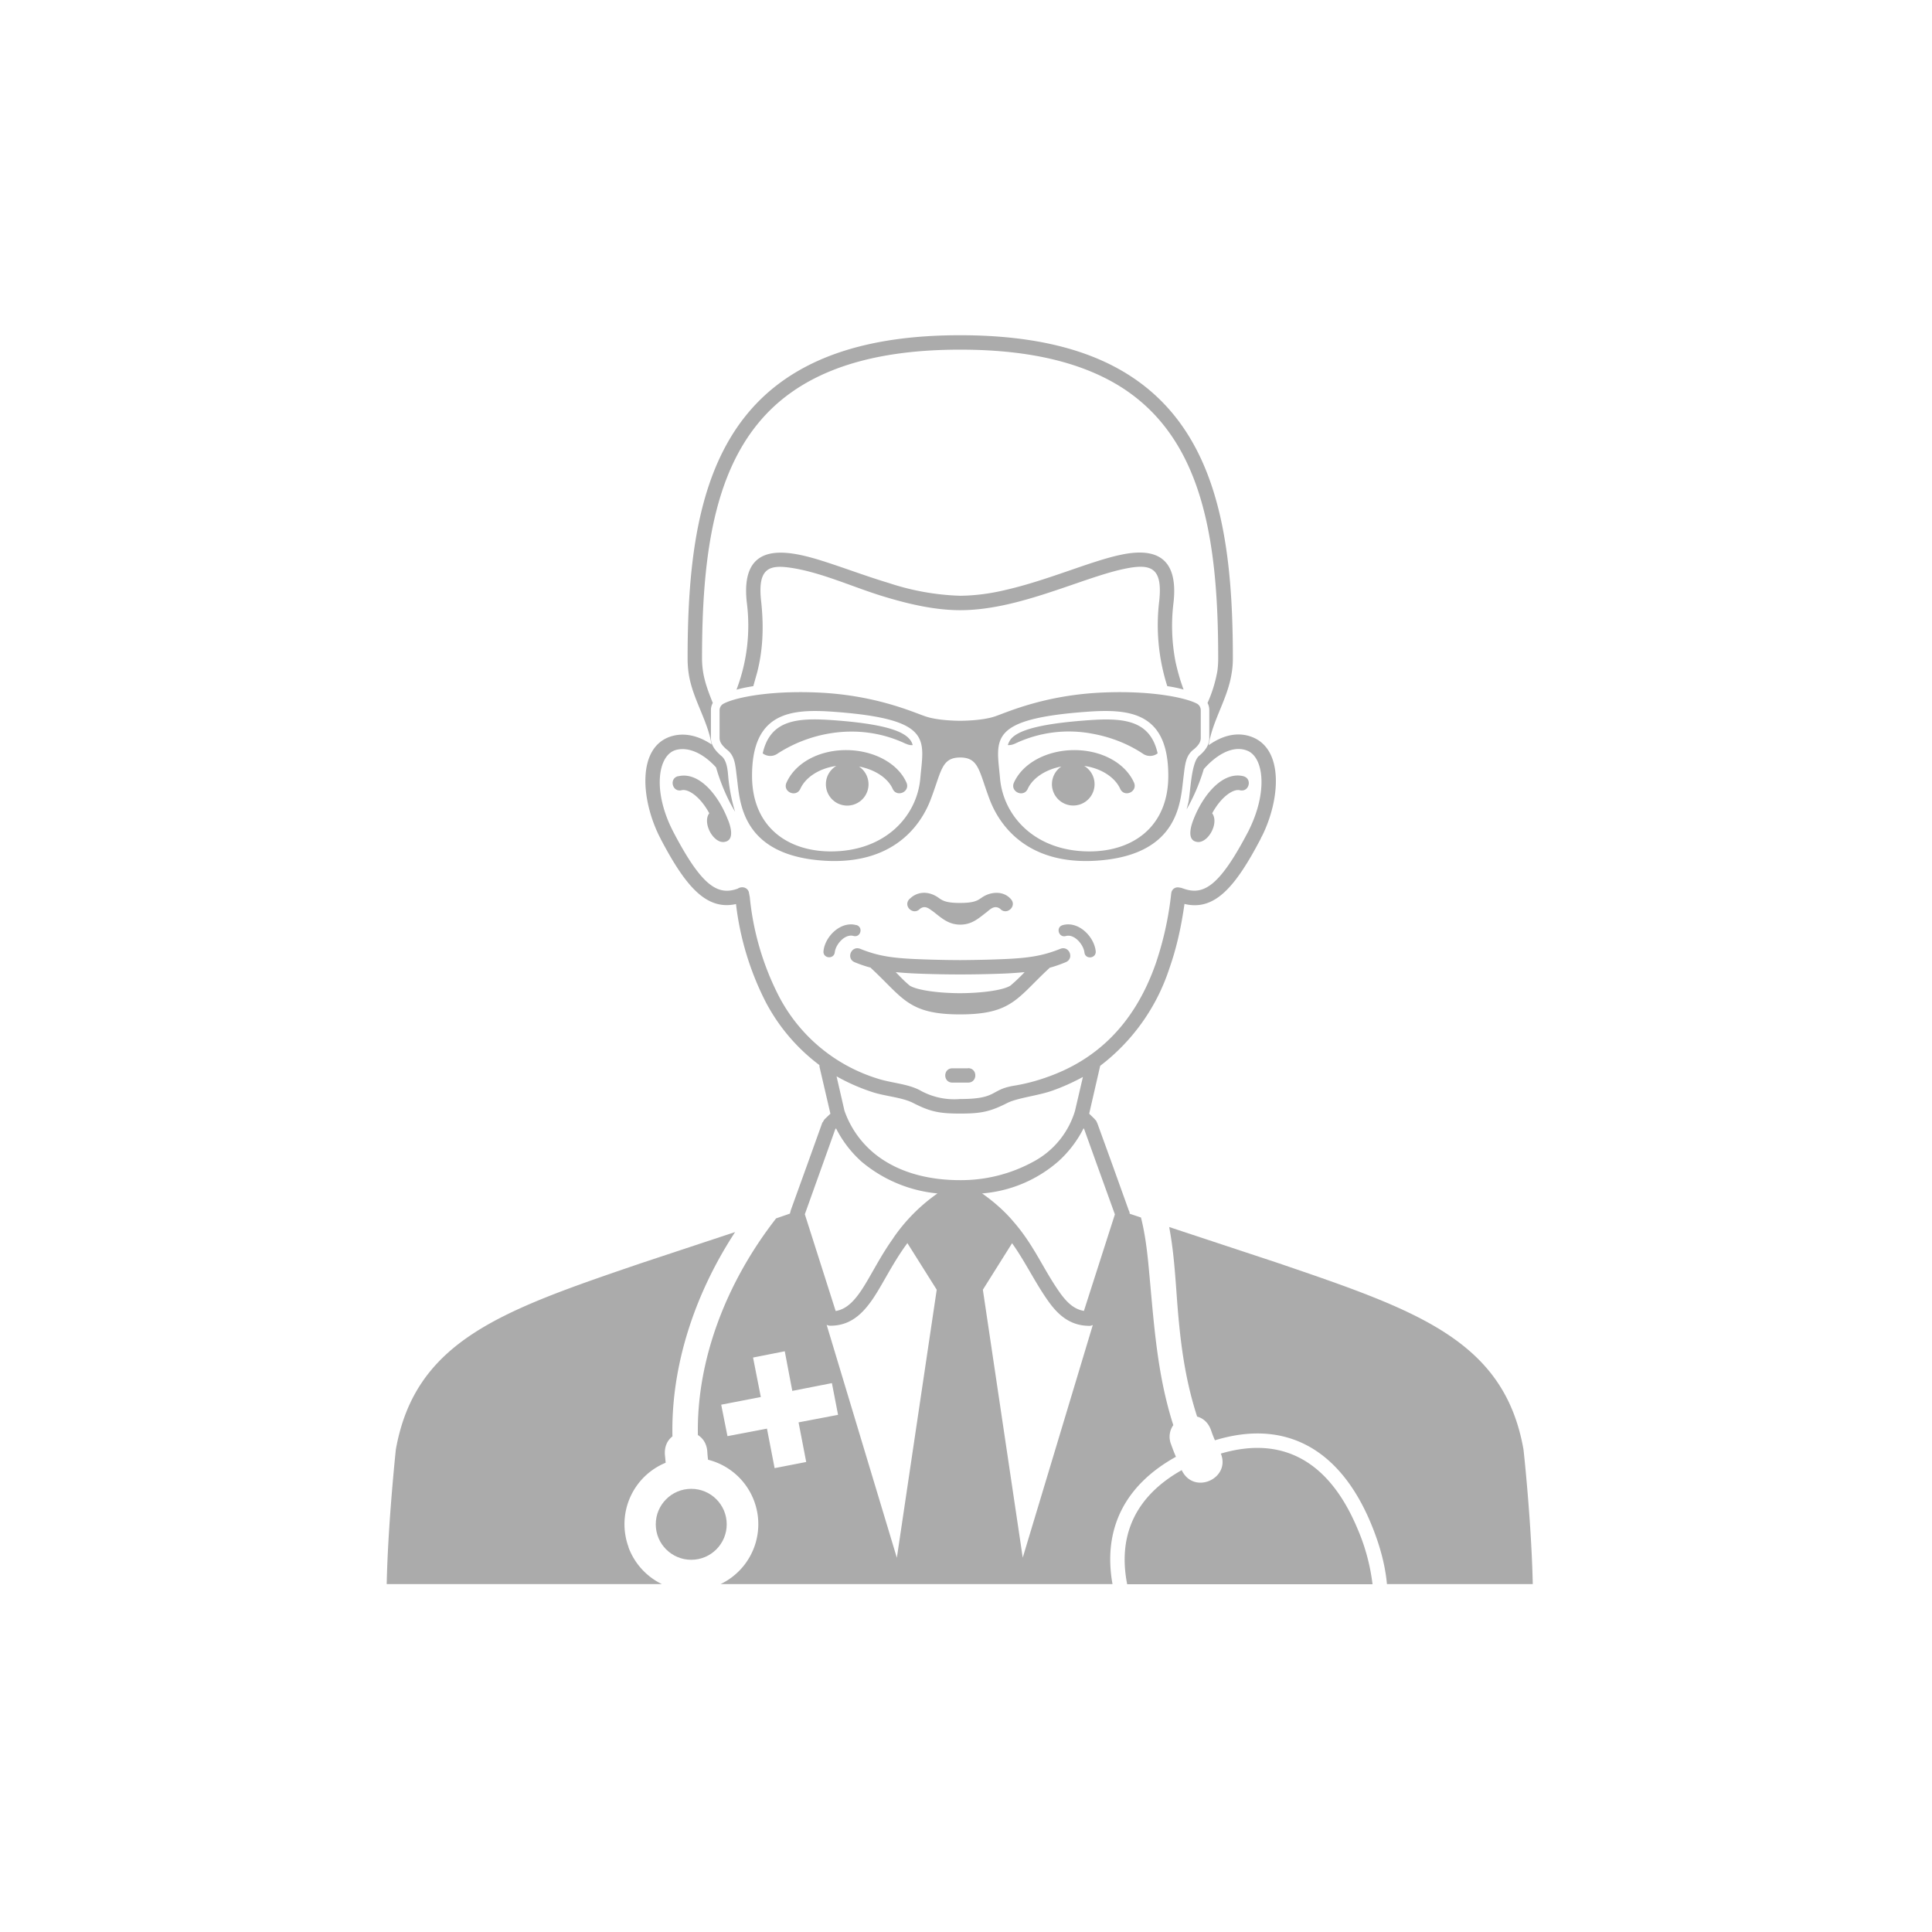 <svg xmlns="http://www.w3.org/2000/svg" version="1.1" xmlns:xlink="http://www.w3.org/1999/xlink" width="1500" height="1500" viewBox="0 0 1500 1500"><rect width="1500" height="1500" x="0" y="0" id="background" stroke="transparent" fill="#ffffff"></rect><svg xml:space="preserve" width="1000" height="1000" data-version="2" data-id="lg_coTOc6fJolWOJ9d6YW" viewBox="0 0 503 548" x="250" y="250"><rect width="100%" height="100%" fill="transparent"></rect><path fill="#ababab" d="M252.38 317.528h-6.667c-4.054 0-4.054 6.081 0 6.081h6.668c4.107 0 4.107-6.134 0-6.134m-144.453 203.77a28.272 28.272 0 0 1 15.79-35.9l-.32-3.36c-.267-3.575 1.066-6.188 3.2-7.842-.64-29.232 8.961-59.85 26.671-86.95l-39.634 13.123c-59.104 20.164-96.39 32.806-104.712 79.375-.053.533-3.36 31.472-3.894 57.29h117.088a28.272 28.272 0 0 1-14.243-15.736m54.837-372.388c1.974-7.894 3.04-17.443 1.6-30.298-1.44-13.336 3.094-15.203 11.576-14.136 13.549 1.76 27.738 8.535 40.967 12.482 10.402 3.147 21.497 5.708 32.166 5.708 6.988 0 14.136-1.067 21.177-2.72 17.977-4.215 35.74-12.163 48.489-14.83 11.469-2.454 16.536-.694 15.043 13.496a85.349 85.349 0 0 0 3.414 36.38q3.734.533 6.934 1.44-1.973-5.228-3.414-11.736a80.015 80.015 0 0 1-.853-25.391c2.134-19.737-8.322-23.204-22.404-20.217-12.803 2.667-30.566 10.669-48.702 14.883q-10.082 2.454-19.684 2.56a106.686 106.686 0 0 1-30.406-5.44c-8.001-2.401-15.682-5.228-22.67-7.575-15.95-5.335-40.968-13.71-37.714 15.789a76.814 76.814 0 0 1-4.374 37.18q3.307-.907 7.148-1.493zm-33.713 44.382c-3.947 1.013-2.454 6.934 1.494 5.974 2.72-.693 7.841 2.56 11.789 9.815-1.014 1.227-1.28 3.36-.587 5.708 1.067 3.68 4.054 6.721 6.668 6.508 5.76-.427 2.08-9.015 1.707-9.815-4.268-10.829-12.536-20.27-21.07-18.137m163.656 63.318c-3.094.854-1.76 5.495 1.333 4.641 3.574-1.013 7.468 3.574 7.895 6.935.32 3.2 5.12 2.667 4.8-.534-.693-6.24-7.36-12.909-14.028-11.042"></path><circle r="2.83" fill="#ababab" transform="translate(134.6 511.54)scale(5.334)"></circle><path fill="#ababab" d="M297.615 182.143c-11.415 0-21.87 5.335-25.71 13.816-1.761 3.894 4.107 6.561 5.867 2.667 1.974-4.374 7.255-8.161 14.296-9.495a9.068 9.068 0 1 0 9.708-.266c7.628 1.067 13.23 5.12 15.31 9.708 1.76 3.947 7.628 1.28 5.867-2.667-3.787-8.375-13.869-13.763-25.338-13.763m52.49 39.1c2.667.214 5.654-2.826 6.721-6.507.694-2.347.374-4.48-.587-5.708 3.948-7.254 9.069-10.455 11.736-9.815 4 1.014 5.494-4.96 1.493-5.974-8.481-2.08-16.803 7.361-21.07 18.136-.32.854-4 9.442 1.76 9.869m-92.336 23.898c-1.6 1.173-3.361 2.027-8.909 2.027-5.494 0-7.201-.854-8.855-2.027-3.574-2.668-8.001-3.201-11.575-.534l-1.067.907c-2.827 3.04 1.707 7.148 4.48 4.16 1.601-1.173 2.935-.8 4.535.374l1.067.747c3.574 2.774 6.508 5.6 11.575 5.6s7.948-2.826 11.576-5.6l.48-.427.427-.32c1.333-1.067 2.88-1.6 4.48-.373 2.774 2.987 7.308-1.174 4.535-4.161-3.254-3.734-8.962-3.2-12.696-.373m-53.023 11.468c-6.615-1.867-13.336 4.801-13.976 10.989-.373 3.2 4.428 3.734 4.801.533.373-3.307 4.267-7.894 7.895-6.934 3.094.907 4.374-3.734 1.28-4.641"></path><path fill="#ababab" d="M340.823 482.838q-1.12-2.614-2.027-5.228a8.535 8.535 0 0 1 .907-8.268c-7.148-22.297-8.268-44.115-10.562-68.119-.693-7.201-1.6-13.922-3.2-20.217l-4.801-1.6q0-.747-.374-1.387l-7.468-20.804-5.867-16.163-.534-1.173-.853-.96-2.134-2.08 4.587-19.951.107-.427a85.349 85.349 0 0 0 29.445-41.5q4.268-12.056 6.402-27.366c12.802 3.094 21.604-7.094 32.379-27.631l.32-.747.32-.534c7.681-15.47 9.228-36.54-3.947-41.98-6.668-2.721-13.336-.534-18.777 3.36 1.6-10.562 8.161-19.844 9.762-30.565q.533-2.934.533-6.402c0-50.409-6.508-96.87-44.701-120.822-17.017-10.668-40.008-16.59-70.893-16.643h-.907c-37.34.054-63.158 8.749-80.815 23.951-29.338 25.338-34.673 67.8-34.673 113.514q0 3.681.534 6.935c1.653 10.349 8.001 19.47 9.655 29.712-5.441-3.68-11.576-5.28-17.497-3.36-14.349 4.8-12.535 27.204-4.374 43.1l.16.267.107.267c10.615 20.217 19.417 30.405 32.006 27.632a122.689 122.689 0 0 0 12.802 41.98 80.015 80.015 0 0 0 22.67 26.512l.054.747 4.641 19.95-2.4 2.294a5.334 5.334 0 0 0-.8 1.28l-.214.16-5.974 16.643-7.468 20.697-.374 1.44-5.868 2.028c-22.03 28.271-33.872 61.344-33.286 92.176 2.134 1.334 3.734 3.628 4.001 6.935q.107 1.814.32 3.574a28.272 28.272 0 0 1 5.335 52.916h166.75c-4.161-23.31 5.12-42.034 26.938-54.143M171.78 286.642a117.355 117.355 0 0 1-12.27-41.927l-.426-2.24c-.694-2.081-3.148-2.454-4.694-1.388l-.64.214c-8.269 2.667-14.99-1.92-26.672-24.165l-.213-.426c-8.695-16.857-6.562-32.006.853-34.513 5.068-1.6 11.522.8 17.443 7.308 2.507 8.695 5.868 15.203 8.108 18.883q-1.867-5.92-2.774-13.336c-.373-3.307-.32-8.374-3.253-10.561-2.4-2.134-4.268-4.375-4.268-7.575V165.18q0-1.707.8-3.094c-1.707-4.267-3.36-8.534-4.107-13.069a37.34 37.34 0 0 1-.48-5.867c0-45.875 5.494-85.616 32.592-108.98 16.163-13.87 40.381-22.35 76.814-22.404h.907c30.086.053 51.85 5.868 67.692 15.736C352.185 49.48 358.8 92.474 358.8 143.096q0 2.934-.374 5.548a58.677 58.677 0 0 1-4.16 13.442q.747 1.387.747 3.094v11.736c0 3.2-1.814 5.494-4.215 7.575-3.574 2.667-3.787 16.002-4.694 19.95l-.747 2.934a81.8 81.8 0 0 0 7.308-17.123c4.108-4.801 11.63-10.669 18.564-7.842 6.934 2.827 8.695 17.39.747 33.553l-.214.48-.373.693c-11.736 22.351-18.51 26.832-26.832 24.111l-1.6-.533-.48-.053c-1.814-.48-3.2.533-3.574 1.973l-.107.64a138.692 138.692 0 0 1-6.56 29.66c-9.496 27.15-26.566 41.447-46.196 48.328q-7.095 2.56-14.51 3.734c-9.868 1.76-6.614 5.601-22.51 5.601a29.872 29.872 0 0 1-17.336-3.84c-5.335-2.721-12.163-2.988-17.977-4.908a70.946 70.946 0 0 1-41.928-35.207m11.736 198.383-13.443 2.614-3.254-16.803-16.803 3.2-2.667-13.389 16.857-3.254-3.308-16.803 13.496-2.667 3.2 16.857 16.857-3.308 2.614 13.496-16.803 3.2zm38.567 40.754-29.872-99.111q.64.32 1.333.373h.694c8.375-.16 13.496-5.334 17.763-11.629 4.054-6.027 7.841-14.082 13.602-22.19l.96-1.334 12.483 19.844zm-1.494-136.025c-5.814 8.109-9.602 16.217-13.656 22.298-3.414 5.014-6.56 8.001-10.882 8.748l-13.122-41.18 8.001-22.351 4.961-13.87.32-.32a48.009 48.009 0 0 0 10.882 14.19h2.56-2.56a58.677 58.677 0 0 0 32.273 13.495 74.68 74.68 0 0 0-18.777 18.937m-3.2-32.486a41.074 41.074 0 0 1-17.604-21.657l-3.36-14.616q7.361 4.16 15.47 6.774c5.28 1.707 12.482 2.188 17.069 4.535 7.308 3.734 11.095 4.534 20.057 4.534 8.962 0 12.749-.8 20.11-4.534 4.268-2.134 13.07-3.094 18.99-5.175q6.775-2.4 13.123-5.867l-3.36 14.402a36.273 36.273 0 0 1-17.657 21.604 64.012 64.012 0 0 1-31.366 7.895c-11.309 0-22.404-2.347-31.472-7.895m73.293 0a48.009 48.009 0 0 0 10.829-14.136l.213.16 5.014 13.976 8.108 22.458-13.175 41.074c-4.001-.694-6.988-3.254-10.136-7.628-7.254-10.242-10.935-20.11-19.843-30.353q-5.388-6.4-13.336-12.002a56.01 56.01 0 0 0 32.326-13.549m-15.043 168.51-16.963-113.993 12.429-19.79c5.708 8 9.762 16.75 15.47 24.75 4.107 5.762 9.121 10.242 17.016 10.403q.96.106 1.867-.374z"></path><path fill="#ababab" d="M236.431 203.267c4.64-12.055 4.534-17.976 12.589-17.976s8.001 5.92 12.589 17.976c4.694 12.27 17.603 28.699 47.955 25.712 32.22-3.148 33.18-24.538 34.353-34.353.8-6.241.854-10.135 4.641-12.91 2.134-1.866 2.827-3.2 2.827-4.8V165.18q-.053-1.707-1.387-2.667c-4.054-2.347-18.083-5.707-39.367-4.907-24.858.906-40.967 8.161-46.622 10.135-5.494 1.92-14.296 1.92-14.989 1.92-.693 0-9.495 0-14.936-1.92-5.708-1.974-21.817-9.229-46.675-10.135-21.337-.8-35.313 2.56-39.367 4.96a3.2 3.2 0 0 0-1.387 2.614v11.736c0 1.6.747 2.934 2.827 4.8 3.84 2.775 3.84 6.669 4.64 12.91 1.174 9.761 2.135 31.205 34.354 34.353 30.405 2.987 43.26-13.443 47.955-25.712m66.625-37.447c18.404-1.333 34.673.374 34.513 27.632-.16 21.337-15.096 31.793-33.552 31.793-22.991 0-36.594-14.883-38.034-31.046-1.44-16.536-5.654-25.285 37.073-28.379m-142.585 27.632c-.16-27.205 16.11-28.965 34.513-27.632 42.78 3.094 38.513 11.843 37.073 28.379-1.44 16.163-15.043 31.046-38.034 31.046-18.456 0-33.392-10.456-33.552-31.793"></path><path fill="#ababab" d="M305.19 175.156c8.002 1.44 15.31 4.374 21.444 8.428a5.334 5.334 0 0 0 6.401-.054c-3.2-14.242-14.562-15.202-29.712-14.082-21.657 1.547-29.712 4.534-32.646 7.895q-.907 1.12-1.387 2.667 1.387.106 2.988-.587a53.343 53.343 0 0 1 32.912-4.267M248.967 294.59c22.137 0 24.324-7.04 37.873-19.576l.267-.267q3.307-.907 6.774-2.347c3.841-1.547 1.547-7.202-2.24-5.708-8.161 3.254-14.403 4.054-26.778 4.48 0 0-6.401.268-15.843.321a474.753 474.753 0 0 1-15.843-.32c-12.375-.427-18.617-1.227-26.671-4.48-3.841-1.495-6.135 4.16-2.347 5.707q3.467 1.44 6.774 2.294l.267.32c13.496 12.482 15.683 19.576 37.767 19.576m-16.003-17.283a453.416 453.416 0 0 0 32.112 0 165.363 165.363 0 0 0 11.362-.693q-3.2 3.36-6.08 5.76c-3.201 1.975-12.163 3.148-21.445 3.202-9.121-.054-17.923-1.227-21.23-3.148-2.027-1.6-3.894-3.574-6.081-5.814q4.854.48 11.362.693m-7.148-97.937q1.6.8 2.987.64-.373-1.547-1.44-2.667c-2.934-3.361-10.989-6.402-32.646-7.949-15.15-1.066-26.512-.106-29.712 14.136a5.334 5.334 0 0 0 6.4.054 58.677 58.677 0 0 1 21.445-8.428c12.002-2.134 23.31-.32 32.966 4.267M359.92 481.451c4.32 10.615-11.522 17.817-16.643 7.041-19.363 10.936-27.365 27.419-23.204 48.542h104.392a85.349 85.349 0 0 0-6.561-24.004c-12.109-28.592-31.9-39.26-57.984-31.579"></path><path fill="#ababab" d="M488.69 479.69c-8.215-46.568-45.501-59.21-104.606-79.374l-46.141-15.256c2.56 13.336 2.827 27.205 4.16 40.648 1.227 12.642 3.201 26.031 7.735 40.007 2.454.64 4.694 2.454 5.868 5.654q.747 2.24 1.707 4.428c29.605-9.069 52.81 3.254 66.145 34.833q5.921 14.029 7.042 26.351h62.037c-.533-25.818-3.84-56.757-3.947-57.237m-296.8-283.091a9.068 9.068 0 1 0 14.082-7.522c7.095 1.334 12.376 5.121 14.296 9.442 1.76 3.947 7.682 1.28 5.868-2.667-3.734-8.375-14.243-13.763-25.658-13.763-11.522 0-21.55 5.388-25.338 13.816-1.814 3.894 4.054 6.561 5.868 2.667 2.08-4.64 7.628-8.641 15.31-9.761-2.668 1.6-4.428 4.48-4.428 7.788"></path></svg></svg>